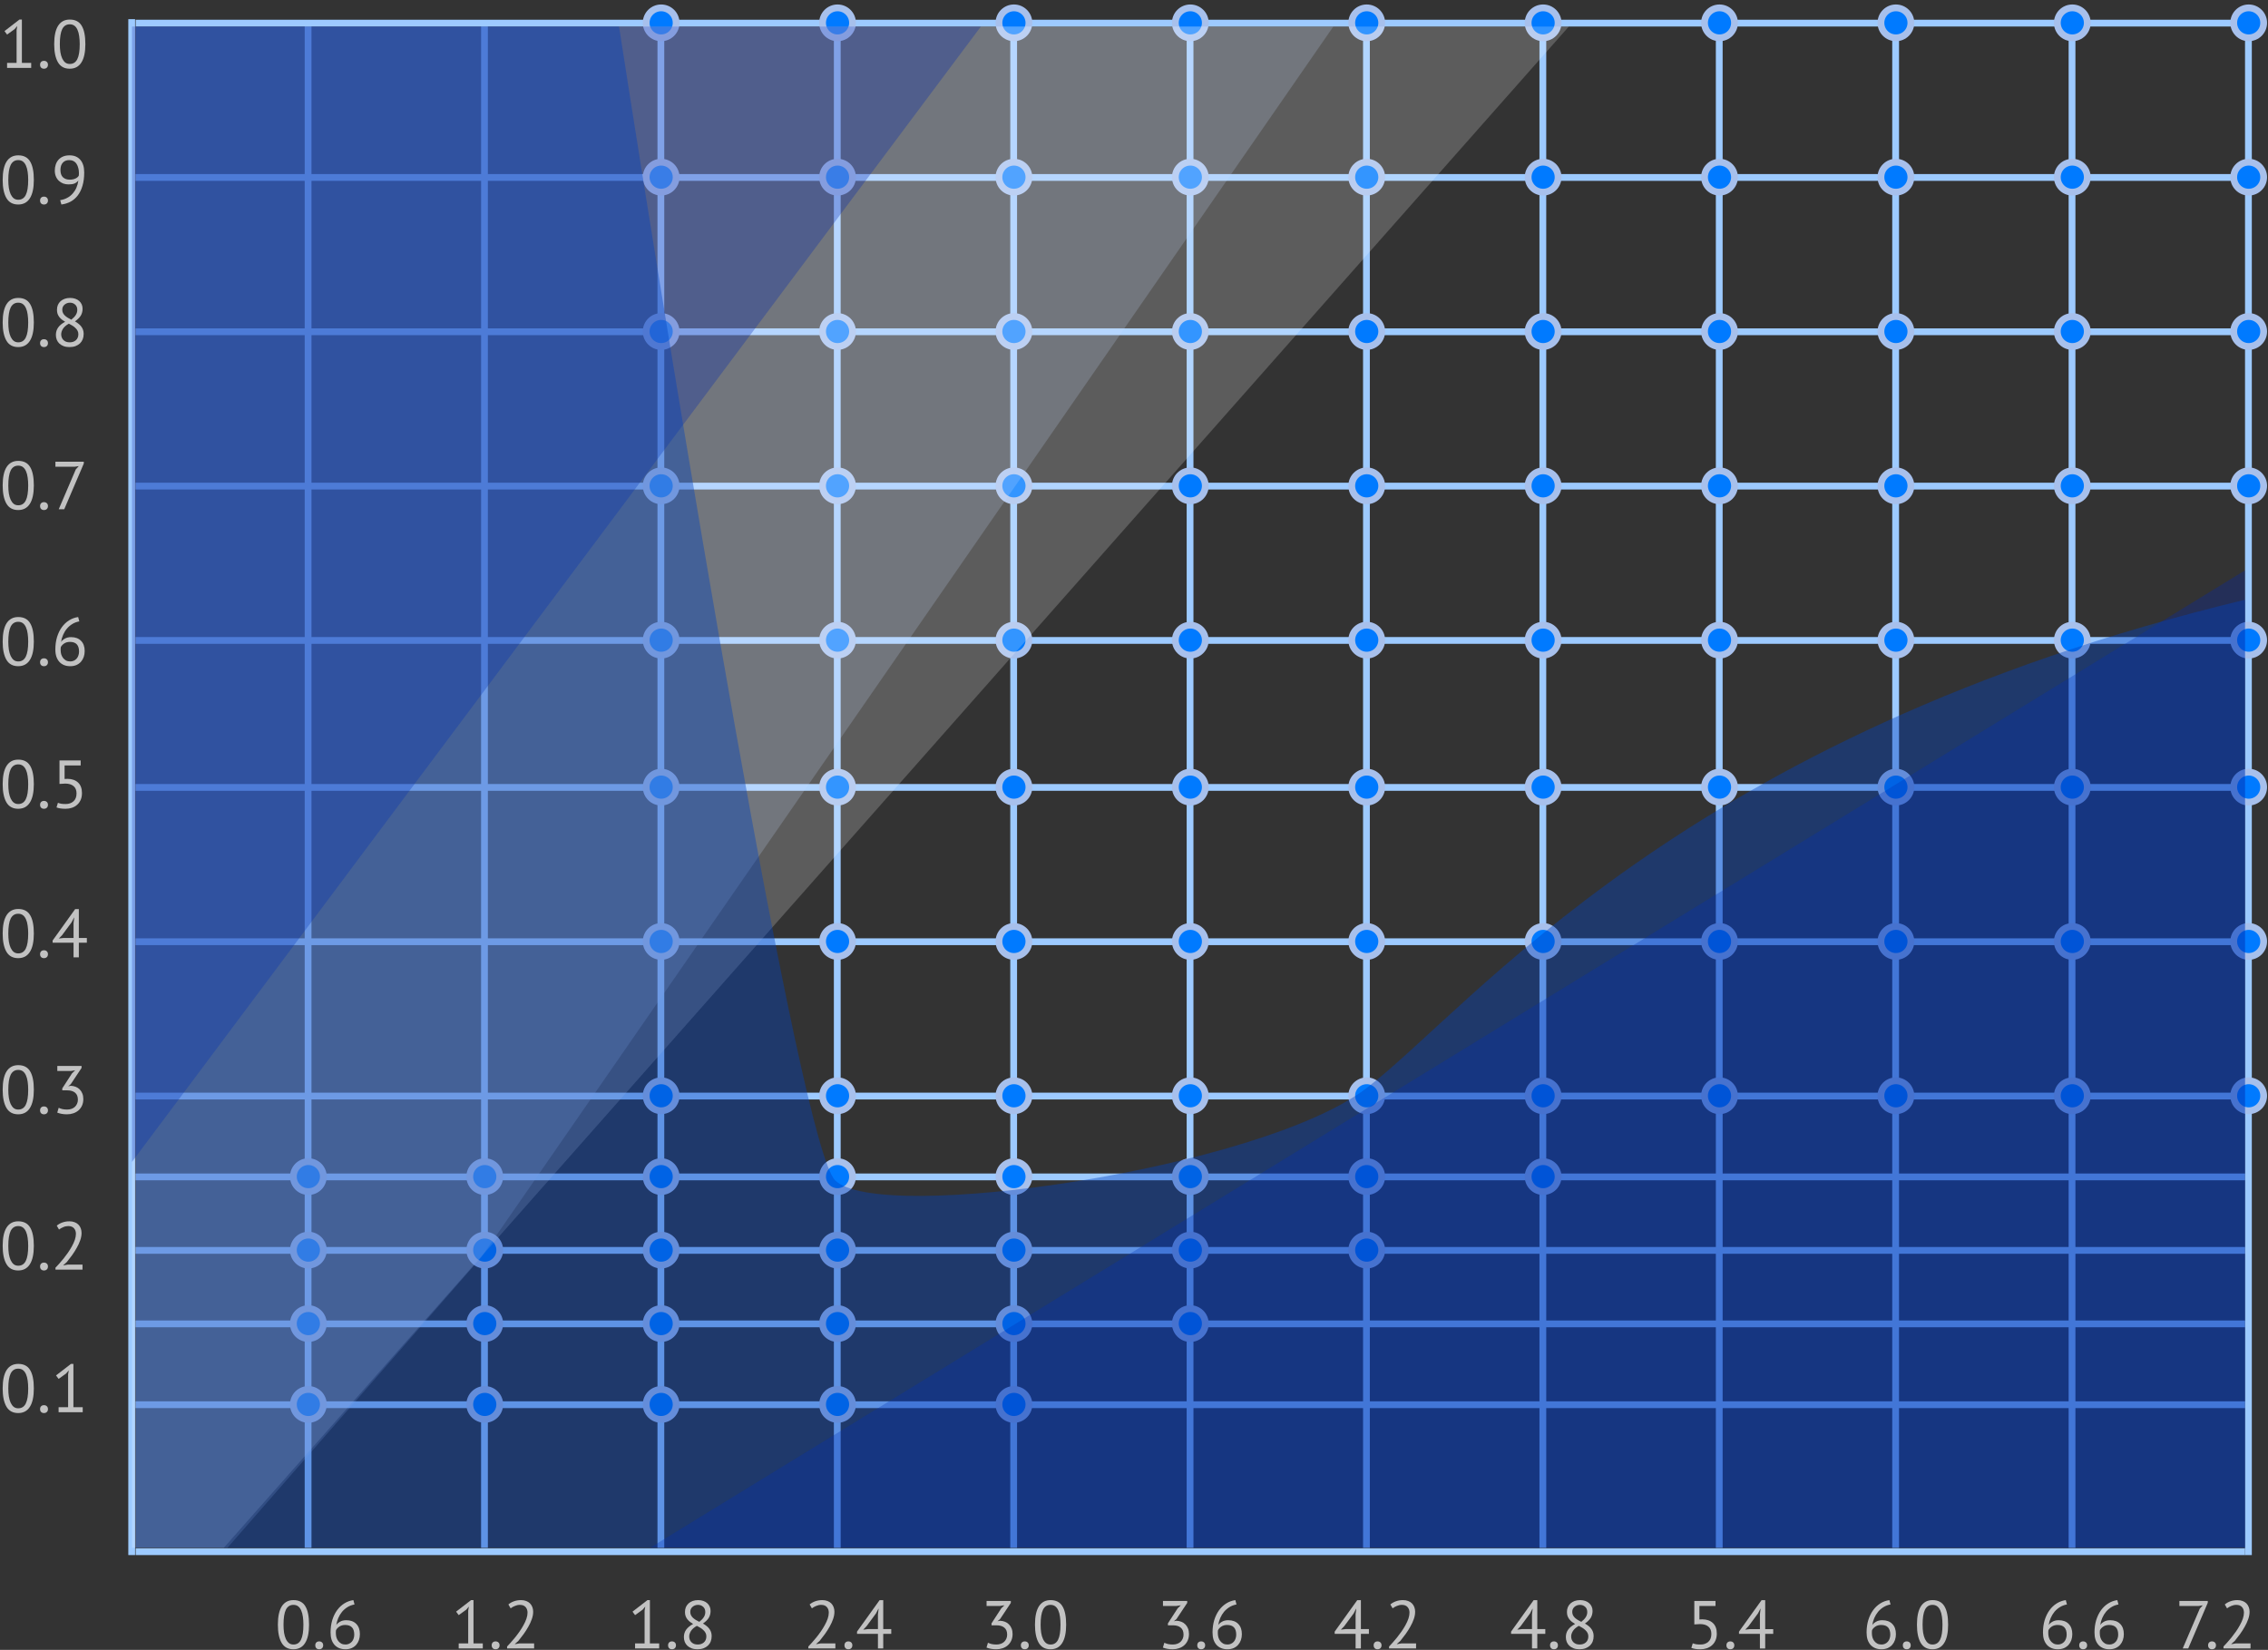 <svg width="334" height="243" viewBox="0 0 334 243" fill="none" xmlns="http://www.w3.org/2000/svg">
<rect x="0" y="0" width="334" height="243" fill="#333333" stroke="none"/>
<g opacity="0.7">
<path d="M0.393 204.5C0.393 203.3 0.586 202.397 0.973 201.79C1.366 201.183 1.936 200.88 2.683 200.88C3.489 200.88 4.073 201.18 4.433 201.78C4.799 202.373 4.983 203.28 4.983 204.5C4.983 205.7 4.786 206.603 4.393 207.21C4.006 207.817 3.436 208.12 2.683 208.12C1.889 208.12 1.309 207.803 0.943 207.17C0.576 206.537 0.393 205.647 0.393 204.5ZM1.223 204.5C1.223 204.933 1.249 205.33 1.303 205.69C1.363 206.043 1.453 206.35 1.573 206.61C1.693 206.863 1.843 207.063 2.023 207.21C2.209 207.35 2.429 207.42 2.683 207.42C3.189 207.42 3.559 207.187 3.793 206.72C4.033 206.247 4.153 205.507 4.153 204.5C4.153 204.073 4.126 203.68 4.073 203.32C4.026 202.96 3.943 202.65 3.823 202.39C3.709 202.13 3.559 201.93 3.373 201.79C3.186 201.65 2.956 201.58 2.683 201.58C2.183 201.58 1.813 201.817 1.573 202.29C1.339 202.763 1.223 203.5 1.223 204.5Z" fill="white"/>
<path d="M5.902 207.54C5.902 207.36 5.952 207.22 6.052 207.12C6.159 207.013 6.299 206.96 6.472 206.96C6.652 206.96 6.795 207.013 6.902 207.12C7.009 207.22 7.062 207.36 7.062 207.54C7.062 207.713 7.009 207.853 6.902 207.96C6.795 208.067 6.652 208.12 6.472 208.12C6.299 208.12 6.159 208.067 6.052 207.96C5.952 207.853 5.902 207.713 5.902 207.54Z" fill="white"/>
<path d="M8.631 207.26H10.031V202.42L10.131 201.83L9.731 202.3L8.631 203.09L8.251 202.58L10.451 200.88H10.811V207.26H12.181V208H8.631V207.26Z" fill="white"/>
</g>
<g opacity="0.7">
<path d="M40.922 239.291C40.922 238.091 41.116 237.188 41.502 236.581C41.896 235.975 42.466 235.671 43.212 235.671C44.019 235.671 44.602 235.971 44.962 236.571C45.329 237.165 45.512 238.071 45.512 239.291C45.512 240.491 45.316 241.395 44.922 242.001C44.536 242.608 43.966 242.911 43.212 242.911C42.419 242.911 41.839 242.595 41.472 241.961C41.106 241.328 40.922 240.438 40.922 239.291ZM41.752 239.291C41.752 239.725 41.779 240.121 41.832 240.481C41.892 240.835 41.982 241.141 42.102 241.401C42.222 241.655 42.372 241.855 42.552 242.001C42.739 242.141 42.959 242.211 43.212 242.211C43.719 242.211 44.089 241.978 44.322 241.511C44.562 241.038 44.682 240.298 44.682 239.291C44.682 238.865 44.656 238.471 44.602 238.111C44.556 237.751 44.472 237.441 44.352 237.181C44.239 236.921 44.089 236.721 43.902 236.581C43.716 236.441 43.486 236.371 43.212 236.371C42.712 236.371 42.342 236.608 42.102 237.081C41.869 237.555 41.752 238.291 41.752 239.291Z" fill="white"/>
<path d="M46.432 242.331C46.432 242.151 46.482 242.011 46.582 241.911C46.688 241.805 46.828 241.751 47.002 241.751C47.182 241.751 47.325 241.805 47.432 241.911C47.538 242.011 47.592 242.151 47.592 242.331C47.592 242.505 47.538 242.645 47.432 242.751C47.325 242.858 47.182 242.911 47.002 242.911C46.828 242.911 46.688 242.858 46.582 242.751C46.482 242.645 46.432 242.505 46.432 242.331Z" fill="white"/>
<path d="M53 240.681C53 240.988 52.954 241.278 52.86 241.551C52.767 241.818 52.63 242.055 52.45 242.261C52.27 242.461 52.047 242.621 51.78 242.741C51.514 242.855 51.21 242.911 50.87 242.911C50.537 242.911 50.237 242.858 49.97 242.751C49.704 242.645 49.474 242.488 49.28 242.281C49.087 242.068 48.937 241.808 48.83 241.501C48.73 241.195 48.68 240.841 48.68 240.441C48.68 239.781 48.764 239.175 48.93 238.621C49.104 238.061 49.34 237.575 49.64 237.161C49.94 236.748 50.294 236.415 50.7 236.161C51.114 235.901 51.56 235.738 52.04 235.671L52.21 236.311C51.837 236.378 51.497 236.505 51.19 236.691C50.884 236.878 50.614 237.108 50.38 237.381C50.154 237.655 49.967 237.961 49.82 238.301C49.674 238.641 49.574 238.991 49.52 239.351C49.627 239.171 49.807 239.008 50.06 238.861C50.314 238.708 50.624 238.631 50.99 238.631C51.617 238.631 52.107 238.811 52.46 239.171C52.82 239.531 53 240.035 53 240.681ZM52.17 240.761C52.17 240.288 52.06 239.931 51.84 239.691C51.62 239.451 51.28 239.331 50.82 239.331C50.494 239.331 50.21 239.411 49.97 239.571C49.737 239.731 49.574 239.911 49.48 240.111C49.467 240.205 49.46 240.281 49.46 240.341C49.46 240.401 49.46 240.468 49.46 240.541C49.46 240.748 49.487 240.951 49.54 241.151C49.6 241.351 49.69 241.531 49.81 241.691C49.93 241.845 50.077 241.971 50.25 242.071C50.43 242.165 50.64 242.211 50.88 242.211C51.074 242.211 51.247 242.175 51.4 242.101C51.56 242.028 51.697 241.928 51.81 241.801C51.924 241.675 52.01 241.521 52.07 241.341C52.137 241.161 52.17 240.968 52.17 240.761Z" fill="white"/>
</g>
<g opacity="0.7">
<path d="M122.883 237.381C122.883 237.735 122.817 238.098 122.683 238.471C122.557 238.838 122.387 239.208 122.173 239.581C121.967 239.955 121.733 240.321 121.473 240.681C121.213 241.035 120.953 241.371 120.693 241.691L120.203 242.121V242.161L120.843 242.051H123.023V242.791H119.043V242.501C119.19 242.348 119.367 242.158 119.573 241.931C119.78 241.705 119.993 241.455 120.213 241.181C120.44 240.901 120.66 240.608 120.873 240.301C121.093 239.988 121.29 239.671 121.463 239.351C121.643 239.031 121.787 238.715 121.893 238.401C122 238.088 122.053 237.791 122.053 237.511C122.053 237.185 121.96 236.915 121.773 236.701C121.587 236.481 121.303 236.371 120.923 236.371C120.67 236.371 120.423 236.425 120.183 236.531C119.943 236.631 119.737 236.748 119.563 236.881L119.233 236.311C119.467 236.111 119.743 235.955 120.063 235.841C120.383 235.728 120.727 235.671 121.093 235.671C121.38 235.671 121.633 235.715 121.853 235.801C122.073 235.881 122.26 235.998 122.413 236.151C122.567 236.305 122.683 236.488 122.763 236.701C122.843 236.908 122.883 237.135 122.883 237.381Z" fill="white"/>
<path d="M124.363 242.331C124.363 242.151 124.413 242.011 124.513 241.911C124.619 241.805 124.759 241.751 124.933 241.751C125.113 241.751 125.256 241.805 125.363 241.911C125.469 242.011 125.523 242.151 125.523 242.331C125.523 242.505 125.469 242.645 125.363 242.751C125.256 242.858 125.113 242.911 124.933 242.911C124.759 242.911 124.619 242.858 124.513 242.751C124.413 242.645 124.363 242.505 124.363 242.331Z" fill="white"/>
<path d="M131.251 240.641H130.071V242.791H129.291V240.641H126.211V240.311L129.531 235.681H130.071V239.941H131.251V240.641ZM129.291 237.761L129.391 236.941H129.361L129.011 237.621L127.601 239.531L127.121 240.021L127.821 239.941H129.291V237.761Z" fill="white"/>
</g>
<g opacity="0.7">
<path d="M201.594 240.641H200.414V242.791H199.634V240.641H196.554V240.311L199.874 235.681H200.414V239.941H201.594V240.641ZM199.634 237.761L199.734 236.941H199.704L199.354 237.621L197.944 239.531L197.464 240.021L198.164 239.941H199.634V237.761Z" fill="white"/>
<path d="M202.293 242.331C202.293 242.151 202.343 242.011 202.443 241.911C202.55 241.805 202.69 241.751 202.863 241.751C203.043 241.751 203.186 241.805 203.293 241.911C203.4 242.011 203.453 242.151 203.453 242.331C203.453 242.505 203.4 242.645 203.293 242.751C203.186 242.858 203.043 242.911 202.863 242.911C202.69 242.911 202.55 242.858 202.443 242.751C202.343 242.645 202.293 242.505 202.293 242.331Z" fill="white"/>
<path d="M208.402 237.381C208.402 237.735 208.335 238.098 208.202 238.471C208.075 238.838 207.905 239.208 207.692 239.581C207.485 239.955 207.252 240.321 206.992 240.681C206.732 241.035 206.472 241.371 206.212 241.691L205.722 242.121V242.161L206.362 242.051H208.542V242.791H204.562V242.501C204.708 242.348 204.885 242.158 205.092 241.931C205.298 241.705 205.512 241.455 205.732 241.181C205.958 240.901 206.178 240.608 206.392 240.301C206.612 239.988 206.808 239.671 206.982 239.351C207.162 239.031 207.305 238.715 207.412 238.401C207.518 238.088 207.572 237.791 207.572 237.511C207.572 237.185 207.478 236.915 207.292 236.701C207.105 236.481 206.822 236.371 206.442 236.371C206.188 236.371 205.942 236.425 205.702 236.531C205.462 236.631 205.255 236.748 205.082 236.881L204.752 236.311C204.985 236.111 205.262 235.955 205.582 235.841C205.902 235.728 206.245 235.671 206.612 235.671C206.898 235.671 207.152 235.715 207.372 235.801C207.592 235.881 207.778 235.998 207.932 236.151C208.085 236.305 208.202 236.488 208.282 236.701C208.362 236.908 208.402 237.135 208.402 237.381Z" fill="white"/>
</g>
<g opacity="0.7">
<path d="M279.205 240.681C279.205 240.988 279.158 241.278 279.065 241.551C278.971 241.818 278.835 242.055 278.655 242.261C278.475 242.461 278.251 242.621 277.985 242.741C277.718 242.855 277.415 242.911 277.075 242.911C276.741 242.911 276.441 242.858 276.175 242.751C275.908 242.645 275.678 242.488 275.485 242.281C275.291 242.068 275.141 241.808 275.035 241.501C274.935 241.195 274.885 240.841 274.885 240.441C274.885 239.781 274.968 239.175 275.135 238.621C275.308 238.061 275.545 237.575 275.845 237.161C276.145 236.748 276.498 236.415 276.905 236.161C277.318 235.901 277.765 235.738 278.245 235.671L278.415 236.311C278.041 236.378 277.701 236.505 277.395 236.691C277.088 236.878 276.818 237.108 276.585 237.381C276.358 237.655 276.171 237.961 276.025 238.301C275.878 238.641 275.778 238.991 275.725 239.351C275.831 239.171 276.011 239.008 276.265 238.861C276.518 238.708 276.828 238.631 277.195 238.631C277.821 238.631 278.311 238.811 278.665 239.171C279.025 239.531 279.205 240.035 279.205 240.681ZM278.375 240.761C278.375 240.288 278.265 239.931 278.045 239.691C277.825 239.451 277.485 239.331 277.025 239.331C276.698 239.331 276.415 239.411 276.175 239.571C275.941 239.731 275.778 239.911 275.685 240.111C275.671 240.205 275.665 240.281 275.665 240.341C275.665 240.401 275.665 240.468 275.665 240.541C275.665 240.748 275.691 240.951 275.745 241.151C275.805 241.351 275.895 241.531 276.015 241.691C276.135 241.845 276.281 241.971 276.455 242.071C276.635 242.165 276.845 242.211 277.085 242.211C277.278 242.211 277.451 242.175 277.605 242.101C277.765 242.028 277.901 241.928 278.015 241.801C278.128 241.675 278.215 241.521 278.275 241.341C278.341 241.161 278.375 240.968 278.375 240.761Z" fill="white"/>
<path d="M280.224 242.331C280.224 242.151 280.274 242.011 280.374 241.911C280.481 241.805 280.621 241.751 280.794 241.751C280.974 241.751 281.117 241.805 281.224 241.911C281.331 242.011 281.384 242.151 281.384 242.331C281.384 242.505 281.331 242.645 281.224 242.751C281.117 242.858 280.974 242.911 280.794 242.911C280.621 242.911 280.481 242.858 280.374 242.751C280.274 242.645 280.224 242.505 280.224 242.331Z" fill="white"/>
<path d="M282.303 239.291C282.303 238.091 282.496 237.188 282.883 236.581C283.276 235.975 283.846 235.671 284.593 235.671C285.399 235.671 285.983 235.971 286.343 236.571C286.709 237.165 286.893 238.071 286.893 239.291C286.893 240.491 286.696 241.395 286.303 242.001C285.916 242.608 285.346 242.911 284.593 242.911C283.799 242.911 283.219 242.595 282.853 241.961C282.486 241.328 282.303 240.438 282.303 239.291ZM283.133 239.291C283.133 239.725 283.159 240.121 283.213 240.481C283.273 240.835 283.363 241.141 283.483 241.401C283.603 241.655 283.753 241.855 283.933 242.001C284.119 242.141 284.339 242.211 284.593 242.211C285.099 242.211 285.469 241.978 285.703 241.511C285.943 241.038 286.063 240.298 286.063 239.291C286.063 238.865 286.036 238.471 285.983 238.111C285.936 237.751 285.853 237.441 285.733 237.181C285.619 236.921 285.469 236.721 285.283 236.581C285.096 236.441 284.866 236.371 284.593 236.371C284.093 236.371 283.723 236.608 283.483 237.081C283.249 237.555 283.133 238.291 283.133 239.291Z" fill="white"/>
</g>
<g opacity="0.7">
<path d="M67.55 242.051H68.95V237.211L69.05 236.621L68.65 237.091L67.55 237.881L67.17 237.371L69.37 235.671H69.73V242.051H71.1V242.791H67.55V242.051Z" fill="white"/>
<path d="M72.409 242.331C72.409 242.151 72.459 242.011 72.559 241.911C72.666 241.805 72.806 241.751 72.979 241.751C73.159 241.751 73.302 241.805 73.409 241.911C73.516 242.011 73.569 242.151 73.569 242.331C73.569 242.505 73.516 242.645 73.409 242.751C73.302 242.858 73.159 242.911 72.979 242.911C72.806 242.911 72.666 242.858 72.559 242.751C72.459 242.645 72.409 242.505 72.409 242.331Z" fill="white"/>
<path d="M78.518 237.381C78.518 237.735 78.451 238.098 78.318 238.471C78.191 238.838 78.021 239.208 77.808 239.581C77.601 239.955 77.368 240.321 77.108 240.681C76.848 241.035 76.588 241.371 76.328 241.691L75.838 242.121V242.161L76.478 242.051H78.658V242.791H74.678V242.501C74.825 242.348 75.001 242.158 75.208 241.931C75.415 241.705 75.628 241.455 75.848 241.181C76.075 240.901 76.294 240.608 76.508 240.301C76.728 239.988 76.924 239.671 77.098 239.351C77.278 239.031 77.421 238.715 77.528 238.401C77.635 238.088 77.688 237.791 77.688 237.511C77.688 237.185 77.594 236.915 77.408 236.701C77.221 236.481 76.938 236.371 76.558 236.371C76.305 236.371 76.058 236.425 75.818 236.531C75.578 236.631 75.371 236.748 75.198 236.881L74.868 236.311C75.101 236.111 75.378 235.955 75.698 235.841C76.018 235.728 76.361 235.671 76.728 235.671C77.014 235.671 77.268 235.715 77.488 235.801C77.708 235.881 77.894 235.998 78.048 236.151C78.201 236.305 78.318 236.488 78.398 236.701C78.478 236.908 78.518 237.135 78.518 237.381Z" fill="white"/>
</g>
<g opacity="0.7">
<path d="M146.74 242.211C146.967 242.211 147.177 242.178 147.37 242.111C147.564 242.045 147.73 241.948 147.87 241.821C148.01 241.688 148.12 241.531 148.2 241.351C148.28 241.171 148.32 240.975 148.32 240.761C148.32 240.295 148.18 239.948 147.9 239.721C147.627 239.495 147.247 239.381 146.76 239.381H146.02V239.091L147.46 236.871L147.92 236.431L147.27 236.531H145.29V235.791H148.86V236.081L147.27 238.471L146.92 238.761V238.781L147.26 238.711C147.527 238.718 147.774 238.768 148 238.861C148.227 238.948 148.424 239.078 148.59 239.251C148.757 239.418 148.887 239.621 148.98 239.861C149.074 240.095 149.12 240.361 149.12 240.661C149.12 241.021 149.057 241.341 148.93 241.621C148.804 241.901 148.63 242.138 148.41 242.331C148.197 242.518 147.944 242.661 147.65 242.761C147.357 242.861 147.047 242.911 146.72 242.911C146.42 242.911 146.15 242.888 145.91 242.841C145.67 242.795 145.46 242.735 145.28 242.661L145.49 241.951C145.644 242.025 145.824 242.088 146.03 242.141C146.244 242.188 146.48 242.211 146.74 242.211Z" fill="white"/>
<path d="M150.339 242.331C150.339 242.151 150.389 242.011 150.489 241.911C150.596 241.805 150.736 241.751 150.909 241.751C151.089 241.751 151.233 241.805 151.339 241.911C151.446 242.011 151.499 242.151 151.499 242.331C151.499 242.505 151.446 242.645 151.339 242.751C151.233 242.858 151.089 242.911 150.909 242.911C150.736 242.911 150.596 242.858 150.489 242.751C150.389 242.645 150.339 242.505 150.339 242.331Z" fill="white"/>
<path d="M152.418 239.291C152.418 238.091 152.611 237.188 152.998 236.581C153.391 235.975 153.961 235.671 154.708 235.671C155.515 235.671 156.098 235.971 156.458 236.571C156.825 237.165 157.008 238.071 157.008 239.291C157.008 240.491 156.811 241.395 156.418 242.001C156.031 242.608 155.461 242.911 154.708 242.911C153.915 242.911 153.335 242.595 152.968 241.961C152.601 241.328 152.418 240.438 152.418 239.291ZM153.248 239.291C153.248 239.725 153.275 240.121 153.328 240.481C153.388 240.835 153.478 241.141 153.598 241.401C153.718 241.655 153.868 241.855 154.048 242.001C154.235 242.141 154.455 242.211 154.708 242.211C155.215 242.211 155.585 241.978 155.818 241.511C156.058 241.038 156.178 240.298 156.178 239.291C156.178 238.865 156.151 238.471 156.098 238.111C156.051 237.751 155.968 237.441 155.848 237.181C155.735 236.921 155.585 236.721 155.398 236.581C155.211 236.441 154.981 236.371 154.708 236.371C154.208 236.371 153.838 236.608 153.598 237.081C153.365 237.555 153.248 238.291 153.248 239.291Z" fill="white"/>
</g>
<g opacity="0.7">
<path d="M227.571 240.641H226.391V242.791H225.611V240.641H222.531V240.311L225.851 235.681H226.391V239.941H227.571V240.641ZM225.611 237.761L225.711 236.941H225.681L225.331 237.621L223.921 239.531L223.441 240.021L224.141 239.941H225.611V237.761Z" fill="white"/>
<path d="M228.27 242.331C228.27 242.151 228.32 242.011 228.42 241.911C228.527 241.805 228.667 241.751 228.84 241.751C229.02 241.751 229.164 241.805 229.27 241.911C229.377 242.011 229.43 242.151 229.43 242.331C229.43 242.505 229.377 242.645 229.27 242.751C229.164 242.858 229.02 242.911 228.84 242.911C228.667 242.911 228.527 242.858 228.42 242.751C228.32 242.645 228.27 242.505 228.27 242.331Z" fill="white"/>
<path d="M230.599 241.121C230.599 240.701 230.709 240.338 230.929 240.031C231.149 239.718 231.492 239.435 231.959 239.181C231.792 239.081 231.636 238.978 231.489 238.871C231.349 238.758 231.222 238.631 231.109 238.491C231.002 238.351 230.916 238.195 230.849 238.021C230.789 237.848 230.759 237.648 230.759 237.421C230.759 237.161 230.802 236.925 230.889 236.711C230.982 236.498 231.112 236.315 231.279 236.161C231.452 236.008 231.656 235.888 231.889 235.801C232.129 235.715 232.399 235.671 232.699 235.671C232.979 235.671 233.232 235.711 233.459 235.791C233.686 235.871 233.876 235.981 234.029 236.121C234.189 236.261 234.312 236.428 234.399 236.621C234.486 236.815 234.529 237.028 234.529 237.261C234.529 237.641 234.442 237.978 234.269 238.271C234.096 238.558 233.809 238.841 233.409 239.121C233.582 239.221 233.746 239.331 233.899 239.451C234.059 239.571 234.196 239.705 234.309 239.851C234.429 239.998 234.522 240.165 234.589 240.351C234.656 240.531 234.689 240.738 234.689 240.971C234.689 241.258 234.642 241.521 234.549 241.761C234.456 241.995 234.319 242.198 234.139 242.371C233.959 242.538 233.739 242.671 233.479 242.771C233.219 242.865 232.922 242.911 232.589 242.911C232.269 242.911 231.986 242.865 231.739 242.771C231.492 242.678 231.282 242.551 231.109 242.391C230.942 242.231 230.816 242.045 230.729 241.831C230.642 241.611 230.599 241.375 230.599 241.121ZM233.909 241.021C233.909 240.821 233.869 240.648 233.789 240.501C233.709 240.348 233.602 240.211 233.469 240.091C233.342 239.965 233.196 239.851 233.029 239.751C232.862 239.651 232.689 239.555 232.509 239.461C232.102 239.688 231.812 239.941 231.639 240.221C231.466 240.501 231.379 240.768 231.379 241.021C231.379 241.181 231.406 241.335 231.459 241.481C231.512 241.628 231.592 241.755 231.699 241.861C231.806 241.968 231.936 242.055 232.089 242.121C232.249 242.181 232.432 242.211 232.639 242.211C232.806 242.211 232.966 242.188 233.119 242.141C233.272 242.088 233.406 242.015 233.519 241.921C233.639 241.821 233.732 241.698 233.799 241.551C233.872 241.398 233.909 241.221 233.909 241.021ZM231.539 237.401C231.539 237.588 231.576 237.755 231.649 237.901C231.722 238.041 231.819 238.168 231.939 238.281C232.066 238.395 232.209 238.501 232.369 238.601C232.529 238.695 232.696 238.785 232.869 238.871C233.169 238.638 233.389 238.408 233.529 238.181C233.676 237.955 233.749 237.705 233.749 237.431C233.749 237.091 233.642 236.831 233.429 236.651C233.222 236.465 232.972 236.371 232.679 236.371C232.499 236.371 232.339 236.401 232.199 236.461C232.059 236.521 231.939 236.598 231.839 236.691C231.739 236.785 231.662 236.895 231.609 237.021C231.562 237.141 231.539 237.268 231.539 237.401Z" fill="white"/>
</g>
<g opacity="0.7">
<path d="M305.181 240.681C305.181 240.988 305.135 241.278 305.041 241.551C304.948 241.818 304.811 242.055 304.631 242.261C304.451 242.461 304.228 242.621 303.961 242.741C303.695 242.855 303.391 242.911 303.051 242.911C302.718 242.911 302.418 242.858 302.151 242.751C301.885 242.645 301.655 242.488 301.461 242.281C301.268 242.068 301.118 241.808 301.011 241.501C300.911 241.195 300.861 240.841 300.861 240.441C300.861 239.781 300.945 239.175 301.111 238.621C301.285 238.061 301.521 237.575 301.821 237.161C302.121 236.748 302.475 236.415 302.881 236.161C303.295 235.901 303.741 235.738 304.221 235.671L304.391 236.311C304.018 236.378 303.678 236.505 303.371 236.691C303.065 236.878 302.795 237.108 302.561 237.381C302.335 237.655 302.148 237.961 302.001 238.301C301.855 238.641 301.755 238.991 301.701 239.351C301.808 239.171 301.988 239.008 302.241 238.861C302.495 238.708 302.805 238.631 303.171 238.631C303.798 238.631 304.288 238.811 304.641 239.171C305.001 239.531 305.181 240.035 305.181 240.681ZM304.351 240.761C304.351 240.288 304.241 239.931 304.021 239.691C303.801 239.451 303.461 239.331 303.001 239.331C302.675 239.331 302.391 239.411 302.151 239.571C301.918 239.731 301.755 239.911 301.661 240.111C301.648 240.205 301.641 240.281 301.641 240.341C301.641 240.401 301.641 240.468 301.641 240.541C301.641 240.748 301.668 240.951 301.721 241.151C301.781 241.351 301.871 241.531 301.991 241.691C302.111 241.845 302.258 241.971 302.431 242.071C302.611 242.165 302.821 242.211 303.061 242.211C303.255 242.211 303.428 242.175 303.581 242.101C303.741 242.028 303.878 241.928 303.991 241.801C304.105 241.675 304.191 241.521 304.251 241.341C304.318 241.161 304.351 240.968 304.351 240.761Z" fill="white"/>
<path d="M306.201 242.331C306.201 242.151 306.251 242.011 306.351 241.911C306.457 241.805 306.597 241.751 306.771 241.751C306.951 241.751 307.094 241.805 307.201 241.911C307.307 242.011 307.361 242.151 307.361 242.331C307.361 242.505 307.307 242.645 307.201 242.751C307.094 242.858 306.951 242.911 306.771 242.911C306.597 242.911 306.457 242.858 306.351 242.751C306.251 242.645 306.201 242.505 306.201 242.331Z" fill="white"/>
<path d="M312.769 240.681C312.769 240.988 312.723 241.278 312.629 241.551C312.536 241.818 312.399 242.055 312.219 242.261C312.039 242.461 311.816 242.621 311.549 242.741C311.283 242.855 310.979 242.911 310.639 242.911C310.306 242.911 310.006 242.858 309.739 242.751C309.473 242.645 309.243 242.488 309.049 242.281C308.856 242.068 308.706 241.808 308.599 241.501C308.499 241.195 308.449 240.841 308.449 240.441C308.449 239.781 308.533 239.175 308.699 238.621C308.873 238.061 309.109 237.575 309.409 237.161C309.709 236.748 310.063 236.415 310.469 236.161C310.883 235.901 311.329 235.738 311.809 235.671L311.979 236.311C311.606 236.378 311.266 236.505 310.959 236.691C310.653 236.878 310.383 237.108 310.149 237.381C309.923 237.655 309.736 237.961 309.589 238.301C309.443 238.641 309.343 238.991 309.289 239.351C309.396 239.171 309.576 239.008 309.829 238.861C310.083 238.708 310.393 238.631 310.759 238.631C311.386 238.631 311.876 238.811 312.229 239.171C312.589 239.531 312.769 240.035 312.769 240.681ZM311.939 240.761C311.939 240.288 311.829 239.931 311.609 239.691C311.389 239.451 311.049 239.331 310.589 239.331C310.263 239.331 309.979 239.411 309.739 239.571C309.506 239.731 309.343 239.911 309.249 240.111C309.236 240.205 309.229 240.281 309.229 240.341C309.229 240.401 309.229 240.468 309.229 240.541C309.229 240.748 309.256 240.951 309.309 241.151C309.369 241.351 309.459 241.531 309.579 241.691C309.699 241.845 309.846 241.971 310.019 242.071C310.199 242.165 310.409 242.211 310.649 242.211C310.843 242.211 311.016 242.175 311.169 242.101C311.329 242.028 311.466 241.928 311.579 241.801C311.693 241.675 311.779 241.521 311.839 241.341C311.906 241.161 311.939 240.968 311.939 240.761Z" fill="white"/>
</g>
<g opacity="0.7">
<path d="M93.526 242.051H94.927V237.211L95.026 236.621L94.626 237.091L93.526 237.881L93.147 237.371L95.347 235.671H95.707V242.051H97.076V242.791H93.526V242.051Z" fill="white"/>
<path d="M98.386 242.331C98.386 242.151 98.436 242.011 98.536 241.911C98.642 241.805 98.782 241.751 98.956 241.751C99.136 241.751 99.279 241.805 99.386 241.911C99.492 242.011 99.546 242.151 99.546 242.331C99.546 242.505 99.492 242.645 99.386 242.751C99.279 242.858 99.136 242.911 98.956 242.911C98.782 242.911 98.642 242.858 98.536 242.751C98.436 242.645 98.386 242.505 98.386 242.331Z" fill="white"/>
<path d="M100.714 241.121C100.714 240.701 100.824 240.338 101.044 240.031C101.264 239.718 101.608 239.435 102.074 239.181C101.908 239.081 101.751 238.978 101.604 238.871C101.464 238.758 101.338 238.631 101.224 238.491C101.118 238.351 101.031 238.195 100.964 238.021C100.904 237.848 100.874 237.648 100.874 237.421C100.874 237.161 100.918 236.925 101.004 236.711C101.098 236.498 101.228 236.315 101.394 236.161C101.568 236.008 101.771 235.888 102.004 235.801C102.244 235.715 102.514 235.671 102.814 235.671C103.094 235.671 103.348 235.711 103.574 235.791C103.801 235.871 103.991 235.981 104.144 236.121C104.304 236.261 104.428 236.428 104.514 236.621C104.601 236.815 104.644 237.028 104.644 237.261C104.644 237.641 104.558 237.978 104.384 238.271C104.211 238.558 103.924 238.841 103.524 239.121C103.698 239.221 103.861 239.331 104.014 239.451C104.174 239.571 104.311 239.705 104.424 239.851C104.544 239.998 104.638 240.165 104.704 240.351C104.771 240.531 104.804 240.738 104.804 240.971C104.804 241.258 104.758 241.521 104.664 241.761C104.571 241.995 104.434 242.198 104.254 242.371C104.074 242.538 103.854 242.671 103.594 242.771C103.334 242.865 103.038 242.911 102.704 242.911C102.384 242.911 102.101 242.865 101.854 242.771C101.608 242.678 101.398 242.551 101.224 242.391C101.058 242.231 100.931 242.045 100.844 241.831C100.758 241.611 100.714 241.375 100.714 241.121ZM104.024 241.021C104.024 240.821 103.984 240.648 103.904 240.501C103.824 240.348 103.718 240.211 103.584 240.091C103.458 239.965 103.311 239.851 103.144 239.751C102.978 239.651 102.804 239.555 102.624 239.461C102.218 239.688 101.928 239.941 101.754 240.221C101.581 240.501 101.494 240.768 101.494 241.021C101.494 241.181 101.521 241.335 101.574 241.481C101.628 241.628 101.708 241.755 101.814 241.861C101.921 241.968 102.051 242.055 102.204 242.121C102.364 242.181 102.548 242.211 102.754 242.211C102.921 242.211 103.081 242.188 103.234 242.141C103.388 242.088 103.521 242.015 103.634 241.921C103.754 241.821 103.848 241.698 103.914 241.551C103.988 241.398 104.024 241.221 104.024 241.021ZM101.654 237.401C101.654 237.588 101.691 237.755 101.764 237.901C101.838 238.041 101.934 238.168 102.054 238.281C102.181 238.395 102.324 238.501 102.484 238.601C102.644 238.695 102.811 238.785 102.984 238.871C103.284 238.638 103.504 238.408 103.644 238.181C103.791 237.955 103.864 237.705 103.864 237.431C103.864 237.091 103.758 236.831 103.544 236.651C103.338 236.465 103.088 236.371 102.794 236.371C102.614 236.371 102.454 236.401 102.314 236.461C102.174 236.521 102.054 236.598 101.954 236.691C101.854 236.785 101.778 236.895 101.724 237.021C101.678 237.141 101.654 237.268 101.654 237.401Z" fill="white"/>
</g>
<g opacity="0.7">
<path d="M172.717 242.211C172.944 242.211 173.154 242.178 173.347 242.111C173.541 242.045 173.707 241.948 173.847 241.821C173.987 241.688 174.097 241.531 174.177 241.351C174.257 241.171 174.297 240.975 174.297 240.761C174.297 240.295 174.157 239.948 173.877 239.721C173.604 239.495 173.224 239.381 172.737 239.381H171.997V239.091L173.437 236.871L173.897 236.431L173.247 236.531H171.267V235.791H174.837V236.081L173.247 238.471L172.897 238.761V238.781L173.237 238.711C173.504 238.718 173.751 238.768 173.977 238.861C174.204 238.948 174.401 239.078 174.567 239.251C174.734 239.418 174.864 239.621 174.957 239.861C175.051 240.095 175.097 240.361 175.097 240.661C175.097 241.021 175.034 241.341 174.907 241.621C174.781 241.901 174.607 242.138 174.387 242.331C174.174 242.518 173.921 242.661 173.627 242.761C173.334 242.861 173.024 242.911 172.697 242.911C172.397 242.911 172.127 242.888 171.887 242.841C171.647 242.795 171.437 242.735 171.257 242.661L171.467 241.951C171.621 242.025 171.801 242.088 172.007 242.141C172.221 242.188 172.457 242.211 172.717 242.211Z" fill="white"/>
<path d="M176.317 242.331C176.317 242.151 176.367 242.011 176.467 241.911C176.573 241.805 176.713 241.751 176.887 241.751C177.067 241.751 177.21 241.805 177.317 241.911C177.423 242.011 177.477 242.151 177.477 242.331C177.477 242.505 177.423 242.645 177.317 242.751C177.21 242.858 177.067 242.911 176.887 242.911C176.713 242.911 176.573 242.858 176.467 242.751C176.367 242.645 176.317 242.505 176.317 242.331Z" fill="white"/>
<path d="M182.885 240.681C182.885 240.988 182.839 241.278 182.745 241.551C182.652 241.818 182.515 242.055 182.335 242.261C182.155 242.461 181.932 242.621 181.665 242.741C181.399 242.855 181.095 242.911 180.755 242.911C180.422 242.911 180.122 242.858 179.855 242.751C179.589 242.645 179.359 242.488 179.165 242.281C178.972 242.068 178.822 241.808 178.715 241.501C178.615 241.195 178.565 240.841 178.565 240.441C178.565 239.781 178.649 239.175 178.815 238.621C178.989 238.061 179.225 237.575 179.525 237.161C179.825 236.748 180.179 236.415 180.585 236.161C180.999 235.901 181.445 235.738 181.925 235.671L182.095 236.311C181.722 236.378 181.382 236.505 181.075 236.691C180.769 236.878 180.499 237.108 180.265 237.381C180.039 237.655 179.852 237.961 179.705 238.301C179.559 238.641 179.459 238.991 179.405 239.351C179.512 239.171 179.692 239.008 179.945 238.861C180.199 238.708 180.509 238.631 180.875 238.631C181.502 238.631 181.992 238.811 182.345 239.171C182.705 239.531 182.885 240.035 182.885 240.681ZM182.055 240.761C182.055 240.288 181.945 239.931 181.725 239.691C181.505 239.451 181.165 239.331 180.705 239.331C180.379 239.331 180.095 239.411 179.855 239.571C179.622 239.731 179.459 239.911 179.365 240.111C179.352 240.205 179.345 240.281 179.345 240.341C179.345 240.401 179.345 240.468 179.345 240.541C179.345 240.748 179.372 240.951 179.425 241.151C179.485 241.351 179.575 241.531 179.695 241.691C179.815 241.845 179.962 241.971 180.135 242.071C180.315 242.165 180.525 242.211 180.765 242.211C180.959 242.211 181.132 242.175 181.285 242.101C181.445 242.028 181.582 241.928 181.695 241.801C181.809 241.675 181.895 241.521 181.955 241.341C182.022 241.161 182.055 240.968 182.055 240.761Z" fill="white"/>
</g>
<line x1="19.977" y1="184.161" x2="330.616" y2="184.161" stroke="#9DCAFF"/>
<line x1="19.977" y1="228.539" x2="330.616" y2="228.539" stroke="#9DCAFF"/>
<g opacity="0.7">
<path d="M250.437 242.212C250.897 242.212 251.277 242.078 251.577 241.812C251.877 241.545 252.027 241.158 252.027 240.652C252.027 240.165 251.877 239.802 251.577 239.562C251.284 239.322 250.877 239.202 250.357 239.202L249.517 239.252V235.792H252.637V236.532H250.267V238.522L250.697 238.502C251.357 238.508 251.877 238.692 252.257 239.052C252.637 239.412 252.827 239.928 252.827 240.602C252.827 240.975 252.764 241.308 252.637 241.602C252.51 241.888 252.337 242.128 252.117 242.322C251.904 242.515 251.65 242.662 251.357 242.762C251.064 242.862 250.75 242.912 250.417 242.912C250.117 242.912 249.864 242.895 249.657 242.862C249.45 242.828 249.257 242.778 249.077 242.712L249.287 242.032C249.44 242.092 249.604 242.138 249.777 242.172C249.957 242.198 250.177 242.212 250.437 242.212Z" fill="white"/>
<path d="M254.246 242.332C254.246 242.152 254.296 242.012 254.396 241.912C254.503 241.805 254.643 241.752 254.816 241.752C254.996 241.752 255.14 241.805 255.246 241.912C255.353 242.012 255.406 242.152 255.406 242.332C255.406 242.505 255.353 242.645 255.246 242.752C255.14 242.858 254.996 242.912 254.816 242.912C254.643 242.912 254.503 242.858 254.396 242.752C254.296 242.645 254.246 242.505 254.246 242.332Z" fill="white"/>
<path d="M261.135 240.642H259.955V242.792H259.175V240.642H256.095V240.312L259.415 235.682H259.955V239.942H261.135V240.642ZM259.175 237.762L259.275 236.942H259.245L258.895 237.622L257.485 239.532L257.005 240.022L257.705 239.942H259.175V237.762Z" fill="white"/>
</g>
<g opacity="0.7">
<path d="M321.442 242.791L323.952 236.931L324.392 236.441L323.802 236.531H320.952V235.791H325.132V236.061L322.252 242.791H321.442Z" fill="white"/>
<path d="M325.178 242.331C325.178 242.151 325.228 242.011 325.328 241.911C325.435 241.805 325.575 241.751 325.748 241.751C325.928 241.751 326.071 241.805 326.178 241.911C326.285 242.011 326.338 242.151 326.338 242.331C326.338 242.505 326.285 242.645 326.178 242.751C326.071 242.858 325.928 242.911 325.748 242.911C325.575 242.911 325.435 242.858 325.328 242.751C325.228 242.645 325.178 242.505 325.178 242.331Z" fill="white"/>
<path d="M331.287 237.381C331.287 237.735 331.22 238.098 331.087 238.471C330.96 238.838 330.79 239.208 330.577 239.581C330.37 239.955 330.137 240.321 329.877 240.681C329.617 241.035 329.357 241.371 329.097 241.691L328.607 242.121V242.161L329.247 242.051H331.427V242.791H327.447V242.501C327.593 242.348 327.77 242.158 327.977 241.931C328.183 241.705 328.397 241.455 328.617 241.181C328.843 240.901 329.063 240.608 329.277 240.301C329.497 239.988 329.693 239.671 329.867 239.351C330.047 239.031 330.19 238.715 330.297 238.401C330.403 238.088 330.457 237.791 330.457 237.511C330.457 237.185 330.363 236.915 330.177 236.701C329.99 236.481 329.707 236.371 329.327 236.371C329.073 236.371 328.827 236.425 328.587 236.531C328.347 236.631 328.14 236.748 327.967 236.881L327.637 236.311C327.87 236.111 328.147 235.955 328.467 235.841C328.787 235.728 329.13 235.671 329.497 235.671C329.783 235.671 330.037 235.715 330.257 235.801C330.477 235.881 330.663 235.998 330.817 236.151C330.97 236.305 331.087 236.488 331.167 236.701C331.247 236.908 331.287 237.135 331.287 237.381Z" fill="white"/>
</g>
<g opacity="0.7">
<path d="M0.393 183.5C0.393 182.3 0.586 181.397 0.973 180.79C1.366 180.183 1.936 179.88 2.683 179.88C3.489 179.88 4.073 180.18 4.433 180.78C4.799 181.373 4.983 182.28 4.983 183.5C4.983 184.7 4.786 185.603 4.393 186.21C4.006 186.817 3.436 187.12 2.683 187.12C1.889 187.12 1.309 186.803 0.943 186.17C0.576 185.537 0.393 184.647 0.393 183.5ZM1.223 183.5C1.223 183.933 1.249 184.33 1.303 184.69C1.363 185.043 1.453 185.35 1.573 185.61C1.693 185.863 1.843 186.063 2.023 186.21C2.209 186.35 2.429 186.42 2.683 186.42C3.189 186.42 3.559 186.187 3.793 185.72C4.033 185.247 4.153 184.507 4.153 183.5C4.153 183.073 4.126 182.68 4.073 182.32C4.026 181.96 3.943 181.65 3.823 181.39C3.709 181.13 3.559 180.93 3.373 180.79C3.186 180.65 2.956 180.58 2.683 180.58C2.183 180.58 1.813 180.817 1.573 181.29C1.339 181.763 1.223 182.5 1.223 183.5Z" fill="white"/>
<path d="M5.902 186.54C5.902 186.36 5.952 186.22 6.052 186.12C6.159 186.013 6.299 185.96 6.472 185.96C6.652 185.96 6.795 186.013 6.902 186.12C7.009 186.22 7.062 186.36 7.062 186.54C7.062 186.713 7.009 186.853 6.902 186.96C6.795 187.067 6.652 187.12 6.472 187.12C6.299 187.12 6.159 187.067 6.052 186.96C5.952 186.853 5.902 186.713 5.902 186.54Z" fill="white"/>
<path d="M12.011 181.59C12.011 181.943 11.944 182.307 11.811 182.68C11.684 183.047 11.514 183.417 11.301 183.79C11.094 184.163 10.861 184.53 10.601 184.89C10.341 185.243 10.081 185.58 9.821 185.9L9.331 186.33V186.37L9.971 186.26H12.151V187H8.171V186.71C8.317 186.557 8.494 186.367 8.701 186.14C8.907 185.913 9.121 185.663 9.341 185.39C9.567 185.11 9.787 184.817 10.001 184.51C10.221 184.197 10.417 183.88 10.591 183.56C10.771 183.24 10.914 182.923 11.021 182.61C11.127 182.297 11.181 182 11.181 181.72C11.181 181.393 11.087 181.123 10.901 180.91C10.714 180.69 10.431 180.58 10.051 180.58C9.797 180.58 9.551 180.633 9.311 180.74C9.071 180.84 8.864 180.957 8.691 181.09L8.361 180.52C8.594 180.32 8.871 180.163 9.191 180.05C9.511 179.937 9.854 179.88 10.221 179.88C10.507 179.88 10.761 179.923 10.981 180.01C11.201 180.09 11.387 180.207 11.541 180.36C11.694 180.513 11.811 180.697 11.891 180.91C11.971 181.117 12.011 181.343 12.011 181.59Z" fill="white"/>
</g>
<g opacity="0.7">
<path d="M0.393 160.5C0.393 159.3 0.586 158.397 0.973 157.79C1.366 157.183 1.936 156.88 2.683 156.88C3.489 156.88 4.073 157.18 4.433 157.78C4.799 158.373 4.983 159.28 4.983 160.5C4.983 161.7 4.786 162.603 4.393 163.21C4.006 163.817 3.436 164.12 2.683 164.12C1.889 164.12 1.309 163.803 0.943 163.17C0.576 162.537 0.393 161.647 0.393 160.5ZM1.223 160.5C1.223 160.933 1.249 161.33 1.303 161.69C1.363 162.043 1.453 162.35 1.573 162.61C1.693 162.863 1.843 163.063 2.023 163.21C2.209 163.35 2.429 163.42 2.683 163.42C3.189 163.42 3.559 163.187 3.793 162.72C4.033 162.247 4.153 161.507 4.153 160.5C4.153 160.073 4.126 159.68 4.073 159.32C4.026 158.96 3.943 158.65 3.823 158.39C3.709 158.13 3.559 157.93 3.373 157.79C3.186 157.65 2.956 157.58 2.683 157.58C2.183 157.58 1.813 157.817 1.573 158.29C1.339 158.763 1.223 159.5 1.223 160.5Z" fill="white"/>
<path d="M5.902 163.54C5.902 163.36 5.952 163.22 6.052 163.12C6.159 163.013 6.299 162.96 6.472 162.96C6.652 162.96 6.795 163.013 6.902 163.12C7.009 163.22 7.062 163.36 7.062 163.54C7.062 163.713 7.009 163.853 6.902 163.96C6.795 164.067 6.652 164.12 6.472 164.12C6.299 164.12 6.159 164.067 6.052 163.96C5.952 163.853 5.902 163.713 5.902 163.54Z" fill="white"/>
<path d="M9.891 163.42C10.117 163.42 10.327 163.387 10.521 163.32C10.714 163.253 10.881 163.157 11.021 163.03C11.161 162.897 11.271 162.74 11.351 162.56C11.431 162.38 11.471 162.183 11.471 161.97C11.471 161.503 11.331 161.157 11.051 160.93C10.777 160.703 10.397 160.59 9.911 160.59H9.171V160.3L10.611 158.08L11.071 157.64L10.421 157.74H8.441V157H12.011V157.29L10.421 159.68L10.071 159.97V159.99L10.411 159.92C10.677 159.927 10.924 159.977 11.151 160.07C11.377 160.157 11.574 160.287 11.741 160.46C11.907 160.627 12.037 160.83 12.131 161.07C12.224 161.303 12.271 161.57 12.271 161.87C12.271 162.23 12.207 162.55 12.081 162.83C11.954 163.11 11.781 163.347 11.561 163.54C11.347 163.727 11.094 163.87 10.801 163.97C10.507 164.07 10.197 164.12 9.871 164.12C9.571 164.12 9.301 164.097 9.061 164.05C8.821 164.003 8.611 163.943 8.431 163.87L8.641 163.16C8.794 163.233 8.974 163.297 9.181 163.35C9.394 163.397 9.631 163.42 9.891 163.42Z" fill="white"/>
</g>
<g opacity="0.7">
<path d="M0.393 137.5C0.393 136.3 0.586 135.397 0.973 134.79C1.366 134.183 1.936 133.88 2.683 133.88C3.489 133.88 4.073 134.18 4.433 134.78C4.799 135.373 4.983 136.28 4.983 137.5C4.983 138.7 4.786 139.603 4.393 140.21C4.006 140.817 3.436 141.12 2.683 141.12C1.889 141.12 1.309 140.803 0.943 140.17C0.576 139.537 0.393 138.647 0.393 137.5ZM1.223 137.5C1.223 137.933 1.249 138.33 1.303 138.69C1.363 139.043 1.453 139.35 1.573 139.61C1.693 139.863 1.843 140.063 2.023 140.21C2.209 140.35 2.429 140.42 2.683 140.42C3.189 140.42 3.559 140.187 3.793 139.72C4.033 139.247 4.153 138.507 4.153 137.5C4.153 137.073 4.126 136.68 4.073 136.32C4.026 135.96 3.943 135.65 3.823 135.39C3.709 135.13 3.559 134.93 3.373 134.79C3.186 134.65 2.956 134.58 2.683 134.58C2.183 134.58 1.813 134.817 1.573 135.29C1.339 135.763 1.223 136.5 1.223 137.5Z" fill="white"/>
<path d="M5.902 140.54C5.902 140.36 5.952 140.22 6.052 140.12C6.159 140.013 6.299 139.96 6.472 139.96C6.652 139.96 6.795 140.013 6.902 140.12C7.009 140.22 7.062 140.36 7.062 140.54C7.062 140.713 7.009 140.853 6.902 140.96C6.795 141.067 6.652 141.12 6.472 141.12C6.299 141.12 6.159 141.067 6.052 140.96C5.952 140.853 5.902 140.713 5.902 140.54Z" fill="white"/>
<path d="M12.791 138.85H11.611V141H10.831V138.85H7.751V138.52L11.071 133.89H11.611V138.15H12.791V138.85ZM10.831 135.97L10.931 135.15H10.901L10.551 135.83L9.141 137.74L8.661 138.23L9.361 138.15H10.831V135.97Z" fill="white"/>
</g>
<g opacity="0.7">
<path d="M0.393 115.5C0.393 114.3 0.586 113.397 0.973 112.79C1.366 112.183 1.936 111.88 2.683 111.88C3.489 111.88 4.073 112.18 4.433 112.78C4.799 113.373 4.983 114.28 4.983 115.5C4.983 116.7 4.786 117.603 4.393 118.21C4.006 118.817 3.436 119.12 2.683 119.12C1.889 119.12 1.309 118.803 0.943 118.17C0.576 117.537 0.393 116.647 0.393 115.5ZM1.223 115.5C1.223 115.933 1.249 116.33 1.303 116.69C1.363 117.043 1.453 117.35 1.573 117.61C1.693 117.863 1.843 118.063 2.023 118.21C2.209 118.35 2.429 118.42 2.683 118.42C3.189 118.42 3.559 118.187 3.793 117.72C4.033 117.247 4.153 116.507 4.153 115.5C4.153 115.073 4.126 114.68 4.073 114.32C4.026 113.96 3.943 113.65 3.823 113.39C3.709 113.13 3.559 112.93 3.373 112.79C3.186 112.65 2.956 112.58 2.683 112.58C2.183 112.58 1.813 112.817 1.573 113.29C1.339 113.763 1.223 114.5 1.223 115.5Z" fill="white"/>
<path d="M5.902 118.54C5.902 118.36 5.952 118.22 6.052 118.12C6.159 118.013 6.299 117.96 6.472 117.96C6.652 117.96 6.795 118.013 6.902 118.12C7.009 118.22 7.062 118.36 7.062 118.54C7.062 118.713 7.009 118.853 6.902 118.96C6.795 119.067 6.652 119.12 6.472 119.12C6.299 119.12 6.159 119.067 6.052 118.96C5.952 118.853 5.902 118.713 5.902 118.54Z" fill="white"/>
<path d="M9.681 118.42C10.141 118.42 10.521 118.287 10.821 118.02C11.121 117.753 11.271 117.367 11.271 116.86C11.271 116.373 11.121 116.01 10.821 115.77C10.527 115.53 10.121 115.41 9.601 115.41L8.761 115.46V112H11.881V112.74H9.511V114.73L9.941 114.71C10.601 114.717 11.121 114.9 11.501 115.26C11.881 115.62 12.071 116.137 12.071 116.81C12.071 117.183 12.007 117.517 11.881 117.81C11.754 118.097 11.581 118.337 11.361 118.53C11.147 118.723 10.894 118.87 10.601 118.97C10.307 119.07 9.994 119.12 9.661 119.12C9.361 119.12 9.107 119.103 8.901 119.07C8.694 119.037 8.501 118.987 8.321 118.92L8.531 118.24C8.684 118.3 8.847 118.347 9.021 118.38C9.201 118.407 9.421 118.42 9.681 118.42Z" fill="white"/>
</g>
<g opacity="0.7">
<path d="M0.393 94.5C0.393 93.3 0.586 92.397 0.973 91.79C1.366 91.183 1.936 90.88 2.683 90.88C3.489 90.88 4.073 91.18 4.433 91.78C4.799 92.373 4.983 93.28 4.983 94.5C4.983 95.7 4.786 96.603 4.393 97.21C4.006 97.817 3.436 98.12 2.683 98.12C1.889 98.12 1.309 97.803 0.943 97.17C0.576 96.537 0.393 95.647 0.393 94.5ZM1.223 94.5C1.223 94.933 1.249 95.33 1.303 95.69C1.363 96.043 1.453 96.35 1.573 96.61C1.693 96.863 1.843 97.063 2.023 97.21C2.209 97.35 2.429 97.42 2.683 97.42C3.189 97.42 3.559 97.186 3.793 96.72C4.033 96.246 4.153 95.507 4.153 94.5C4.153 94.073 4.126 93.68 4.073 93.32C4.026 92.96 3.943 92.65 3.823 92.39C3.709 92.13 3.559 91.93 3.373 91.79C3.186 91.65 2.956 91.58 2.683 91.58C2.183 91.58 1.813 91.817 1.573 92.29C1.339 92.763 1.223 93.5 1.223 94.5Z" fill="white"/>
<path d="M5.902 97.54C5.902 97.36 5.952 97.22 6.052 97.12C6.159 97.013 6.299 96.96 6.472 96.96C6.652 96.96 6.795 97.013 6.902 97.12C7.009 97.22 7.062 97.36 7.062 97.54C7.062 97.713 7.009 97.853 6.902 97.96C6.795 98.067 6.652 98.12 6.472 98.12C6.299 98.12 6.159 98.067 6.052 97.96C5.952 97.853 5.902 97.713 5.902 97.54Z" fill="white"/>
<path d="M12.471 95.89C12.471 96.197 12.424 96.487 12.331 96.76C12.237 97.026 12.101 97.263 11.921 97.47C11.741 97.67 11.517 97.83 11.251 97.95C10.984 98.063 10.681 98.12 10.341 98.12C10.007 98.12 9.707 98.067 9.441 97.96C9.174 97.853 8.944 97.697 8.751 97.49C8.557 97.276 8.407 97.016 8.301 96.71C8.201 96.403 8.151 96.05 8.151 95.65C8.151 94.99 8.234 94.383 8.401 93.83C8.574 93.27 8.811 92.783 9.111 92.37C9.411 91.957 9.764 91.623 10.171 91.37C10.584 91.11 11.031 90.947 11.511 90.88L11.681 91.52C11.307 91.587 10.967 91.713 10.661 91.9C10.354 92.087 10.084 92.317 9.851 92.59C9.624 92.863 9.437 93.17 9.291 93.51C9.144 93.85 9.044 94.2 8.991 94.56C9.097 94.38 9.277 94.216 9.531 94.07C9.784 93.916 10.094 93.84 10.461 93.84C11.087 93.84 11.577 94.02 11.931 94.38C12.291 94.74 12.471 95.243 12.471 95.89ZM11.641 95.97C11.641 95.496 11.531 95.14 11.311 94.9C11.091 94.66 10.751 94.54 10.291 94.54C9.964 94.54 9.681 94.62 9.441 94.78C9.207 94.94 9.044 95.12 8.951 95.32C8.937 95.413 8.931 95.49 8.931 95.55C8.931 95.61 8.931 95.677 8.931 95.75C8.931 95.957 8.957 96.16 9.011 96.36C9.071 96.56 9.161 96.74 9.281 96.9C9.401 97.053 9.547 97.18 9.721 97.28C9.901 97.373 10.111 97.42 10.351 97.42C10.544 97.42 10.717 97.383 10.871 97.31C11.031 97.237 11.167 97.136 11.281 97.01C11.394 96.883 11.481 96.73 11.541 96.55C11.607 96.37 11.641 96.177 11.641 95.97Z" fill="white"/>
</g>
<g opacity="0.7">
<path d="M0.393 71.5C0.393 70.3 0.586 69.397 0.973 68.79C1.366 68.183 1.936 67.88 2.683 67.88C3.489 67.88 4.073 68.18 4.433 68.78C4.799 69.373 4.983 70.28 4.983 71.5C4.983 72.7 4.786 73.603 4.393 74.21C4.006 74.817 3.436 75.12 2.683 75.12C1.889 75.12 1.309 74.803 0.943 74.17C0.576 73.537 0.393 72.647 0.393 71.5ZM1.223 71.5C1.223 71.933 1.249 72.33 1.303 72.69C1.363 73.043 1.453 73.35 1.573 73.61C1.693 73.863 1.843 74.063 2.023 74.21C2.209 74.35 2.429 74.42 2.683 74.42C3.189 74.42 3.559 74.186 3.793 73.72C4.033 73.246 4.153 72.507 4.153 71.5C4.153 71.073 4.126 70.68 4.073 70.32C4.026 69.96 3.943 69.65 3.823 69.39C3.709 69.13 3.559 68.93 3.373 68.79C3.186 68.65 2.956 68.58 2.683 68.58C2.183 68.58 1.813 68.817 1.573 69.29C1.339 69.763 1.223 70.5 1.223 71.5Z" fill="white"/>
<path d="M5.902 74.54C5.902 74.36 5.952 74.22 6.052 74.12C6.159 74.013 6.299 73.96 6.472 73.96C6.652 73.96 6.795 74.013 6.902 74.12C7.009 74.22 7.062 74.36 7.062 74.54C7.062 74.713 7.009 74.853 6.902 74.96C6.795 75.067 6.652 75.12 6.472 75.12C6.299 75.12 6.159 75.067 6.052 74.96C5.952 74.853 5.902 74.713 5.902 74.54Z" fill="white"/>
<path d="M8.651 75L11.161 69.14L11.601 68.65L11.011 68.74H8.161V68H12.341V68.27L9.461 75H8.651Z" fill="white"/>
</g>
<g opacity="0.7">
<path d="M0.393 47.5C0.393 46.3 0.586 45.397 0.973 44.79C1.366 44.183 1.936 43.88 2.683 43.88C3.489 43.88 4.073 44.18 4.433 44.78C4.799 45.373 4.983 46.28 4.983 47.5C4.983 48.7 4.786 49.603 4.393 50.21C4.006 50.816 3.436 51.12 2.683 51.12C1.889 51.12 1.309 50.803 0.943 50.17C0.576 49.536 0.393 48.647 0.393 47.5ZM1.223 47.5C1.223 47.933 1.249 48.33 1.303 48.69C1.363 49.043 1.453 49.35 1.573 49.61C1.693 49.863 1.843 50.063 2.023 50.21C2.209 50.35 2.429 50.42 2.683 50.42C3.189 50.42 3.559 50.187 3.793 49.72C4.033 49.246 4.153 48.507 4.153 47.5C4.153 47.073 4.126 46.68 4.073 46.32C4.026 45.96 3.943 45.65 3.823 45.39C3.709 45.13 3.559 44.93 3.373 44.79C3.186 44.65 2.956 44.58 2.683 44.58C2.183 44.58 1.813 44.816 1.573 45.29C1.339 45.763 1.223 46.5 1.223 47.5Z" fill="white"/>
<path d="M5.902 50.54C5.902 50.36 5.952 50.22 6.052 50.12C6.159 50.013 6.299 49.96 6.472 49.96C6.652 49.96 6.795 50.013 6.902 50.12C7.009 50.22 7.062 50.36 7.062 50.54C7.062 50.713 7.009 50.853 6.902 50.96C6.795 51.066 6.652 51.12 6.472 51.12C6.299 51.12 6.159 51.066 6.052 50.96C5.952 50.853 5.902 50.713 5.902 50.54Z" fill="white"/>
<path d="M8.231 49.33C8.231 48.91 8.341 48.547 8.561 48.24C8.781 47.926 9.124 47.643 9.591 47.39C9.424 47.29 9.267 47.187 9.121 47.08C8.981 46.967 8.854 46.84 8.741 46.7C8.634 46.56 8.547 46.403 8.481 46.23C8.421 46.056 8.391 45.856 8.391 45.63C8.391 45.37 8.434 45.133 8.521 44.92C8.614 44.706 8.744 44.523 8.911 44.37C9.084 44.217 9.287 44.096 9.521 44.01C9.761 43.923 10.031 43.88 10.331 43.88C10.611 43.88 10.864 43.92 11.091 44C11.317 44.08 11.507 44.19 11.661 44.33C11.821 44.47 11.944 44.636 12.031 44.83C12.117 45.023 12.161 45.236 12.161 45.47C12.161 45.85 12.074 46.187 11.901 46.48C11.727 46.767 11.441 47.05 11.041 47.33C11.214 47.43 11.377 47.54 11.531 47.66C11.691 47.78 11.827 47.913 11.941 48.06C12.061 48.206 12.154 48.373 12.221 48.56C12.287 48.74 12.321 48.947 12.321 49.18C12.321 49.467 12.274 49.73 12.181 49.97C12.087 50.203 11.951 50.407 11.771 50.58C11.591 50.746 11.371 50.88 11.111 50.98C10.851 51.073 10.554 51.12 10.221 51.12C9.901 51.12 9.617 51.073 9.371 50.98C9.124 50.886 8.914 50.76 8.741 50.6C8.574 50.44 8.447 50.253 8.361 50.04C8.274 49.82 8.231 49.583 8.231 49.33ZM11.541 49.23C11.541 49.03 11.501 48.856 11.421 48.71C11.341 48.556 11.234 48.42 11.101 48.3C10.974 48.173 10.827 48.06 10.661 47.96C10.494 47.86 10.321 47.763 10.141 47.67C9.734 47.897 9.444 48.15 9.271 48.43C9.097 48.71 9.011 48.977 9.011 49.23C9.011 49.39 9.037 49.543 9.091 49.69C9.144 49.837 9.224 49.963 9.331 50.07C9.437 50.176 9.567 50.263 9.721 50.33C9.881 50.39 10.064 50.42 10.271 50.42C10.437 50.42 10.597 50.397 10.751 50.35C10.904 50.297 11.037 50.223 11.151 50.13C11.271 50.03 11.364 49.907 11.431 49.76C11.504 49.606 11.541 49.43 11.541 49.23ZM9.171 45.61C9.171 45.797 9.207 45.963 9.281 46.11C9.354 46.25 9.451 46.377 9.571 46.49C9.697 46.603 9.841 46.71 10.001 46.81C10.161 46.903 10.327 46.993 10.501 47.08C10.801 46.846 11.021 46.617 11.161 46.39C11.307 46.163 11.381 45.913 11.381 45.64C11.381 45.3 11.274 45.04 11.061 44.86C10.854 44.673 10.604 44.58 10.311 44.58C10.131 44.58 9.971 44.61 9.831 44.67C9.691 44.73 9.571 44.806 9.471 44.9C9.371 44.993 9.294 45.103 9.241 45.23C9.194 45.35 9.171 45.477 9.171 45.61Z" fill="white"/>
</g>
<g opacity="0.7">
<path d="M0.393 26.5C0.393 25.3 0.586 24.396 0.973 23.79C1.366 23.183 1.936 22.88 2.683 22.88C3.489 22.88 4.073 23.18 4.433 23.78C4.799 24.373 4.983 25.28 4.983 26.5C4.983 27.7 4.786 28.603 4.393 29.21C4.006 29.817 3.436 30.12 2.683 30.12C1.889 30.12 1.309 29.803 0.943 29.17C0.576 28.537 0.393 27.646 0.393 26.5ZM1.223 26.5C1.223 26.933 1.249 27.33 1.303 27.69C1.363 28.043 1.453 28.35 1.573 28.61C1.693 28.863 1.843 29.063 2.023 29.21C2.209 29.35 2.429 29.42 2.683 29.42C3.189 29.42 3.559 29.186 3.793 28.72C4.033 28.247 4.153 27.506 4.153 26.5C4.153 26.073 4.126 25.68 4.073 25.32C4.026 24.96 3.943 24.65 3.823 24.39C3.709 24.13 3.559 23.93 3.373 23.79C3.186 23.65 2.956 23.58 2.683 23.58C2.183 23.58 1.813 23.817 1.573 24.29C1.339 24.763 1.223 25.5 1.223 26.5Z" fill="white"/>
<path d="M5.902 29.54C5.902 29.36 5.952 29.22 6.052 29.12C6.159 29.013 6.299 28.96 6.472 28.96C6.652 28.96 6.795 29.013 6.902 29.12C7.009 29.22 7.062 29.36 7.062 29.54C7.062 29.713 7.009 29.853 6.902 29.96C6.795 30.067 6.652 30.12 6.472 30.12C6.299 30.12 6.159 30.067 6.052 29.96C5.952 29.853 5.902 29.713 5.902 29.54Z" fill="white"/>
<path d="M8.071 25.12C8.071 24.8 8.117 24.503 8.211 24.23C8.304 23.956 8.441 23.72 8.621 23.52C8.801 23.32 9.024 23.163 9.291 23.05C9.564 22.936 9.881 22.88 10.241 22.88C10.921 22.88 11.451 23.1 11.831 23.54C12.211 23.98 12.401 24.6 12.401 25.4C12.401 26.153 12.314 26.813 12.141 27.38C11.974 27.94 11.741 28.413 11.441 28.8C11.141 29.186 10.784 29.49 10.371 29.71C9.964 29.923 9.521 30.06 9.041 30.12L8.861 29.48C9.247 29.42 9.594 29.306 9.901 29.14C10.214 28.973 10.481 28.763 10.701 28.51C10.927 28.256 11.111 27.97 11.251 27.65C11.391 27.323 11.487 26.97 11.541 26.59C11.361 26.803 11.161 26.953 10.941 27.04C10.727 27.12 10.444 27.16 10.091 27.16C9.817 27.16 9.557 27.116 9.311 27.03C9.071 26.936 8.857 26.803 8.671 26.63C8.484 26.456 8.337 26.243 8.231 25.99C8.124 25.736 8.071 25.447 8.071 25.12ZM8.901 25.04C8.901 25.513 9.024 25.87 9.271 26.11C9.524 26.343 9.854 26.46 10.261 26.46C10.587 26.46 10.867 26.407 11.101 26.3C11.334 26.193 11.501 26.053 11.601 25.88C11.614 25.793 11.621 25.716 11.621 25.65C11.621 25.583 11.621 25.513 11.621 25.44C11.621 25.2 11.591 24.97 11.531 24.75C11.477 24.523 11.394 24.323 11.281 24.15C11.167 23.97 11.017 23.83 10.831 23.73C10.651 23.63 10.437 23.58 10.191 23.58C9.784 23.58 9.467 23.71 9.241 23.97C9.014 24.223 8.901 24.58 8.901 25.04Z" fill="white"/>
</g>
<g opacity="0.7">
<path d="M1.043 9.26H2.443V4.42L2.543 3.83L2.143 4.3L1.043 5.09L0.663 4.58L2.863 2.88H3.223V9.26H4.593V10H1.043V9.26Z" fill="white"/>
<path d="M5.902 9.54C5.902 9.36 5.952 9.22 6.052 9.12C6.159 9.013 6.299 8.96 6.472 8.96C6.652 8.96 6.796 9.013 6.902 9.12C7.009 9.22 7.062 9.36 7.062 9.54C7.062 9.713 7.009 9.853 6.902 9.96C6.796 10.066 6.652 10.12 6.472 10.12C6.299 10.12 6.159 10.066 6.052 9.96C5.952 9.853 5.902 9.713 5.902 9.54Z" fill="white"/>
<path d="M7.981 6.5C7.981 5.3 8.174 4.397 8.561 3.79C8.954 3.183 9.524 2.88 10.271 2.88C11.078 2.88 11.661 3.18 12.021 3.78C12.388 4.373 12.571 5.28 12.571 6.5C12.571 7.7 12.374 8.603 11.981 9.21C11.594 9.817 11.024 10.12 10.271 10.12C9.478 10.12 8.898 9.803 8.531 9.17C8.164 8.537 7.981 7.647 7.981 6.5ZM8.811 6.5C8.811 6.933 8.838 7.33 8.891 7.69C8.951 8.043 9.041 8.35 9.161 8.61C9.281 8.863 9.431 9.063 9.611 9.21C9.798 9.35 10.018 9.42 10.271 9.42C10.778 9.42 11.148 9.187 11.381 8.72C11.621 8.247 11.741 7.507 11.741 6.5C11.741 6.073 11.714 5.68 11.661 5.32C11.614 4.96 11.531 4.65 11.411 4.39C11.298 4.13 11.148 3.93 10.961 3.79C10.774 3.65 10.544 3.58 10.271 3.58C9.771 3.58 9.401 3.817 9.161 4.29C8.928 4.763 8.811 5.5 8.811 6.5Z" fill="white"/>
</g>
<line x1="19.395" y1="2.823" x2="19.395" y2="229.038" stroke="#9DCAFF"/>
<line x1="71.347" y1="3.906" x2="71.347" y2="227.956" stroke="#9DCAFF"/>
<line x1="97.324" y1="3.906" x2="97.324" y2="227.956" stroke="#9DCAFF"/>
<line x1="149.278" y1="3.906" x2="149.278" y2="227.956" stroke="#9DCAFF"/>
<line x1="45.371" y1="3.906" x2="45.371" y2="227.956" stroke="#9DCAFF"/>
<line x1="201.232" y1="3.906" x2="201.232" y2="227.956" stroke="#9DCAFF"/>
<line x1="279.163" y1="3.906" x2="279.163" y2="227.956" stroke="#9DCAFF"/>
<line x1="123.301" y1="3.906" x2="123.301" y2="227.956" stroke="#9DCAFF"/>
<line x1="227.209" y1="3.906" x2="227.209" y2="227.956" stroke="#9DCAFF"/>
<line x1="305.14" y1="3.906" x2="305.14" y2="227.956" stroke="#9DCAFF"/>
<line x1="175.255" y1="3.906" x2="175.255" y2="227.956" stroke="#9DCAFF"/>
<line x1="253.186" y1="3.906" x2="253.186" y2="227.956" stroke="#9DCAFF"/>
<line x1="19.977" y1="194.985" x2="330.616" y2="194.985" stroke="#9DCAFF"/>
<line x1="19.977" y1="173.338" x2="330.616" y2="173.338" stroke="#9DCAFF"/>
<line x1="19.977" y1="161.432" x2="330.616" y2="161.432" stroke="#9DCAFF"/>
<line x1="19.977" y1="115.972" x2="330.616" y2="115.972" stroke="#9DCAFF"/>
<line x1="19.977" y1="206.891" x2="330.616" y2="206.891" stroke="#9DCAFF"/>
<line x1="19.977" y1="71.595" x2="330.616" y2="71.595" stroke="#9DCAFF"/>
<line x1="19.977" y1="3.406" x2="331.699" y2="3.406" stroke="#9DCAFF"/>
<line x1="19.977" y1="138.702" x2="330.616" y2="138.702" stroke="#9DCAFF"/>
<line x1="19.977" y1="48.865" x2="330.616" y2="48.865" stroke="#9DCAFF"/>
<line x1="19.977" y1="94.325" x2="330.616" y2="94.325" stroke="#9DCAFF"/>
<line x1="19.977" y1="26.136" x2="330.616" y2="26.136" stroke="#9DCAFF"/>
<line x1="331.117" y1="3.906" x2="331.117" y2="229.038" stroke="#9DCAFF"/>
<circle cx="45.412" cy="173.297" r="2.206" fill="#007AFF" stroke="#A7C0EC"/>
<circle cx="97.366" cy="161.39" r="2.206" fill="#007AFF" stroke="#A7C0EC"/>
<circle cx="97.366" cy="138.661" r="2.206" fill="#007AFF" stroke="#A7C0EC"/>
<circle cx="97.366" cy="115.931" r="2.206" fill="#007AFF" stroke="#A7C0EC"/>
<circle cx="97.366" cy="94.284" r="2.206" fill="#007AFF" stroke="#A7C0EC"/>
<circle cx="97.366" cy="71.554" r="2.206" fill="#007AFF" stroke="#A7C0EC"/>
<circle cx="97.366" cy="48.824" r="2.206" fill="#007AFF" stroke="#A7C0EC"/>
<circle cx="97.366" cy="26.094" r="2.206" fill="#007AFF" stroke="#A7C0EC"/>
<circle cx="97.366" cy="3.365" r="2.206" fill="#007AFF" stroke="#A7C0EC"/>
<circle cx="45.412" cy="184.12" r="2.206" fill="#007AFF" stroke="#A7C0EC"/>
<circle cx="45.412" cy="194.944" r="2.206" fill="#007AFF" stroke="#A7C0EC"/>
<circle cx="45.412" cy="206.85" r="2.206" fill="#007AFF" stroke="#A7C0EC"/>
<circle cx="71.389" cy="173.297" r="2.206" fill="#007AFF" stroke="#A7C0EC"/>
<circle cx="123.343" cy="161.39" r="2.206" fill="#007AFF" stroke="#A7C0EC"/>
<circle cx="123.343" cy="138.661" r="2.206" fill="#007AFF" stroke="#A7C0EC"/>
<circle cx="123.343" cy="115.931" r="2.206" fill="#007AFF" stroke="#A7C0EC"/>
<circle cx="123.343" cy="94.284" r="2.206" fill="#007AFF" stroke="#A7C0EC"/>
<circle cx="123.343" cy="71.554" r="2.206" fill="#007AFF" stroke="#A7C0EC"/>
<circle cx="123.343" cy="48.824" r="2.206" fill="#007AFF" stroke="#A7C0EC"/>
<circle cx="123.343" cy="26.094" r="2.206" fill="#007AFF" stroke="#A7C0EC"/>
<circle cx="123.343" cy="3.365" r="2.206" fill="#007AFF" stroke="#A7C0EC"/>
<circle cx="71.389" cy="184.12" r="2.206" fill="#007AFF" stroke="#A7C0EC"/>
<circle cx="71.389" cy="194.944" r="2.206" fill="#007AFF" stroke="#A7C0EC"/>
<circle cx="71.389" cy="206.85" r="2.206" fill="#007AFF" stroke="#A7C0EC"/>
<circle cx="97.366" cy="173.297" r="2.206" fill="#007AFF" stroke="#A7C0EC"/>
<circle cx="149.319" cy="161.39" r="2.206" fill="#007AFF" stroke="#A7C0EC"/>
<circle cx="149.319" cy="138.661" r="2.206" fill="#007AFF" stroke="#A7C0EC"/>
<circle cx="149.319" cy="115.931" r="2.206" fill="#007AFF" stroke="#A7C0EC"/>
<circle cx="149.319" cy="94.284" r="2.206" fill="#007AFF" stroke="#A7C0EC"/>
<circle cx="149.319" cy="71.554" r="2.206" fill="#007AFF" stroke="#A7C0EC"/>
<circle cx="149.319" cy="48.824" r="2.206" fill="#007AFF" stroke="#A7C0EC"/>
<circle cx="149.319" cy="26.094" r="2.206" fill="#007AFF" stroke="#A7C0EC"/>
<circle cx="149.319" cy="3.365" r="2.206" fill="#007AFF" stroke="#A7C0EC"/>
<circle cx="97.366" cy="184.12" r="2.206" fill="#007AFF" stroke="#A7C0EC"/>
<circle cx="97.366" cy="194.944" r="2.206" fill="#007AFF" stroke="#A7C0EC"/>
<circle cx="97.366" cy="206.85" r="2.206" fill="#007AFF" stroke="#A7C0EC"/>
<circle cx="123.343" cy="173.297" r="2.206" fill="#007AFF" stroke="#A7C0EC"/>
<circle cx="175.296" cy="161.39" r="2.206" fill="#007AFF" stroke="#A7C0EC"/>
<circle cx="175.296" cy="138.661" r="2.206" fill="#007AFF" stroke="#A7C0EC"/>
<circle cx="175.296" cy="115.931" r="2.206" fill="#007AFF" stroke="#A7C0EC"/>
<circle cx="175.296" cy="94.284" r="2.206" fill="#007AFF" stroke="#A7C0EC"/>
<circle cx="175.296" cy="71.554" r="2.206" fill="#007AFF" stroke="#A7C0EC"/>
<circle cx="175.296" cy="48.824" r="2.206" fill="#007AFF" stroke="#A7C0EC"/>
<circle cx="175.296" cy="26.094" r="2.206" fill="#007AFF" stroke="#A7C0EC"/>
<circle cx="175.296" cy="3.365" r="2.206" fill="#007AFF" stroke="#A7C0EC"/>
<circle cx="123.343" cy="184.12" r="2.206" fill="#007AFF" stroke="#A7C0EC"/>
<circle cx="123.343" cy="194.944" r="2.206" fill="#007AFF" stroke="#A7C0EC"/>
<circle cx="123.343" cy="206.85" r="2.206" fill="#007AFF" stroke="#A7C0EC"/>
<circle cx="149.319" cy="173.297" r="2.206" fill="#007AFF" stroke="#A7C0EC"/>
<circle cx="201.273" cy="161.39" r="2.206" fill="#007AFF" stroke="#A7C0EC"/>
<circle cx="201.273" cy="138.661" r="2.206" fill="#007AFF" stroke="#A7C0EC"/>
<circle cx="201.273" cy="115.931" r="2.206" fill="#007AFF" stroke="#A7C0EC"/>
<circle cx="201.273" cy="94.284" r="2.206" fill="#007AFF" stroke="#A7C0EC"/>
<circle cx="201.273" cy="71.554" r="2.206" fill="#007AFF" stroke="#A7C0EC"/>
<circle cx="201.273" cy="48.824" r="2.206" fill="#007AFF" stroke="#A7C0EC"/>
<circle cx="201.273" cy="26.094" r="2.206" fill="#007AFF" stroke="#A7C0EC"/>
<circle cx="201.273" cy="3.365" r="2.206" fill="#007AFF" stroke="#A7C0EC"/>
<circle cx="149.319" cy="184.12" r="2.206" fill="#007AFF" stroke="#A7C0EC"/>
<circle cx="149.319" cy="194.944" r="2.206" fill="#007AFF" stroke="#A7C0EC"/>
<circle cx="149.319" cy="206.85" r="2.206" fill="#007AFF" stroke="#A7C0EC"/>
<circle cx="175.296" cy="173.297" r="2.206" fill="#007AFF" stroke="#A7C0EC"/>
<circle cx="227.25" cy="161.39" r="2.206" fill="#007AFF" stroke="#A7C0EC"/>
<circle cx="227.25" cy="138.661" r="2.206" fill="#007AFF" stroke="#A7C0EC"/>
<circle cx="227.25" cy="115.931" r="2.206" fill="#007AFF" stroke="#A7C0EC"/>
<circle cx="227.25" cy="94.284" r="2.206" fill="#007AFF" stroke="#A7C0EC"/>
<circle cx="227.25" cy="71.554" r="2.206" fill="#007AFF" stroke="#A7C0EC"/>
<circle cx="227.25" cy="48.824" r="2.206" fill="#007AFF" stroke="#A7C0EC"/>
<circle cx="227.25" cy="26.094" r="2.206" fill="#007AFF" stroke="#A7C0EC"/>
<circle cx="227.25" cy="3.365" r="2.206" fill="#007AFF" stroke="#A7C0EC"/>
<circle cx="175.296" cy="184.12" r="2.206" fill="#007AFF" stroke="#A7C0EC"/>
<circle cx="175.296" cy="194.944" r="2.206" fill="#007AFF" stroke="#A7C0EC"/>
<circle cx="201.273" cy="173.297" r="2.206" fill="#007AFF" stroke="#A7C0EC"/>
<circle cx="253.226" cy="161.39" r="2.206" fill="#007AFF" stroke="#A7C0EC"/>
<circle cx="253.226" cy="138.661" r="2.206" fill="#007AFF" stroke="#A7C0EC"/>
<circle cx="253.226" cy="115.931" r="2.206" fill="#007AFF" stroke="#A7C0EC"/>
<circle cx="253.226" cy="94.284" r="2.206" fill="#007AFF" stroke="#A7C0EC"/>
<circle cx="253.226" cy="71.554" r="2.206" fill="#007AFF" stroke="#A7C0EC"/>
<circle cx="253.226" cy="48.824" r="2.206" fill="#007AFF" stroke="#A7C0EC"/>
<circle cx="253.226" cy="26.094" r="2.206" fill="#007AFF" stroke="#A7C0EC"/>
<circle cx="253.226" cy="3.365" r="2.206" fill="#007AFF" stroke="#A7C0EC"/>
<circle cx="201.273" cy="184.12" r="2.206" fill="#007AFF" stroke="#A7C0EC"/>
<circle cx="227.25" cy="173.297" r="2.206" fill="#007AFF" stroke="#A7C0EC"/>
<circle cx="279.204" cy="161.39" r="2.206" fill="#007AFF" stroke="#A7C0EC"/>
<circle cx="279.204" cy="138.661" r="2.206" fill="#007AFF" stroke="#A7C0EC"/>
<circle cx="279.204" cy="115.931" r="2.206" fill="#007AFF" stroke="#A7C0EC"/>
<circle cx="279.204" cy="94.284" r="2.206" fill="#007AFF" stroke="#A7C0EC"/>
<circle cx="279.204" cy="71.554" r="2.206" fill="#007AFF" stroke="#A7C0EC"/>
<circle cx="279.204" cy="48.824" r="2.206" fill="#007AFF" stroke="#A7C0EC"/>
<circle cx="279.204" cy="26.094" r="2.206" fill="#007AFF" stroke="#A7C0EC"/>
<circle cx="279.204" cy="3.365" r="2.206" fill="#007AFF" stroke="#A7C0EC"/>
<circle cx="305.181" cy="161.39" r="2.206" fill="#007AFF" stroke="#A7C0EC"/>
<circle cx="305.181" cy="138.661" r="2.206" fill="#007AFF" stroke="#A7C0EC"/>
<circle cx="305.181" cy="115.931" r="2.206" fill="#007AFF" stroke="#A7C0EC"/>
<circle cx="305.181" cy="94.284" r="2.206" fill="#007AFF" stroke="#A7C0EC"/>
<circle cx="305.181" cy="71.554" r="2.206" fill="#007AFF" stroke="#A7C0EC"/>
<circle cx="305.181" cy="48.824" r="2.206" fill="#007AFF" stroke="#A7C0EC"/>
<circle cx="305.181" cy="26.094" r="2.206" fill="#007AFF" stroke="#A7C0EC"/>
<circle cx="305.181" cy="3.365" r="2.206" fill="#007AFF" stroke="#A7C0EC"/>
<circle cx="331.158" cy="161.39" r="2.206" fill="#007AFF" stroke="#A7C0EC"/>
<circle cx="331.158" cy="138.661" r="2.206" fill="#007AFF" stroke="#A7C0EC"/>
<circle cx="331.158" cy="115.931" r="2.206" fill="#007AFF" stroke="#A7C0EC"/>
<circle cx="331.158" cy="94.284" r="2.206" fill="#007AFF" stroke="#A7C0EC"/>
<circle cx="331.158" cy="71.554" r="2.206" fill="#007AFF" stroke="#A7C0EC"/>
<circle cx="331.158" cy="48.824" r="2.206" fill="#007AFF" stroke="#A7C0EC"/>
<circle cx="331.158" cy="26.094" r="2.206" fill="#007AFF" stroke="#A7C0EC"/>
<circle cx="331.158" cy="3.365" r="2.206" fill="#007AFF" stroke="#A7C0EC"/>
<path opacity="0.2" d="M231.038 3.906H19.436V227.956H32.965L231.038 3.906Z" fill="white"/>
<path opacity="0.2" d="M33.506 227.956L70.848 185.202L196.361 3.906H19.977V227.956H33.506Z" fill="#CBE0FF"/>
<path opacity="0.3" d="M19.436 171.132L144.449 3.906H19.436V171.132Z" fill="#0027AF"/>
<path opacity="0.3" d="M330.616 84.001L95.742 227.956H330.616V84.001Z" fill="#0027AF"/>
<path opacity="0.4" d="M91.165 3.906H19.977V227.956H330.616V88.331C247.563 108.354 216.823 148.402 201.183 160.308C185.543 172.214 129.455 180.332 122.984 173.838C117.806 168.642 99.614 58.385 91.165 3.906Z" fill="#0243BF"/>
</svg>
